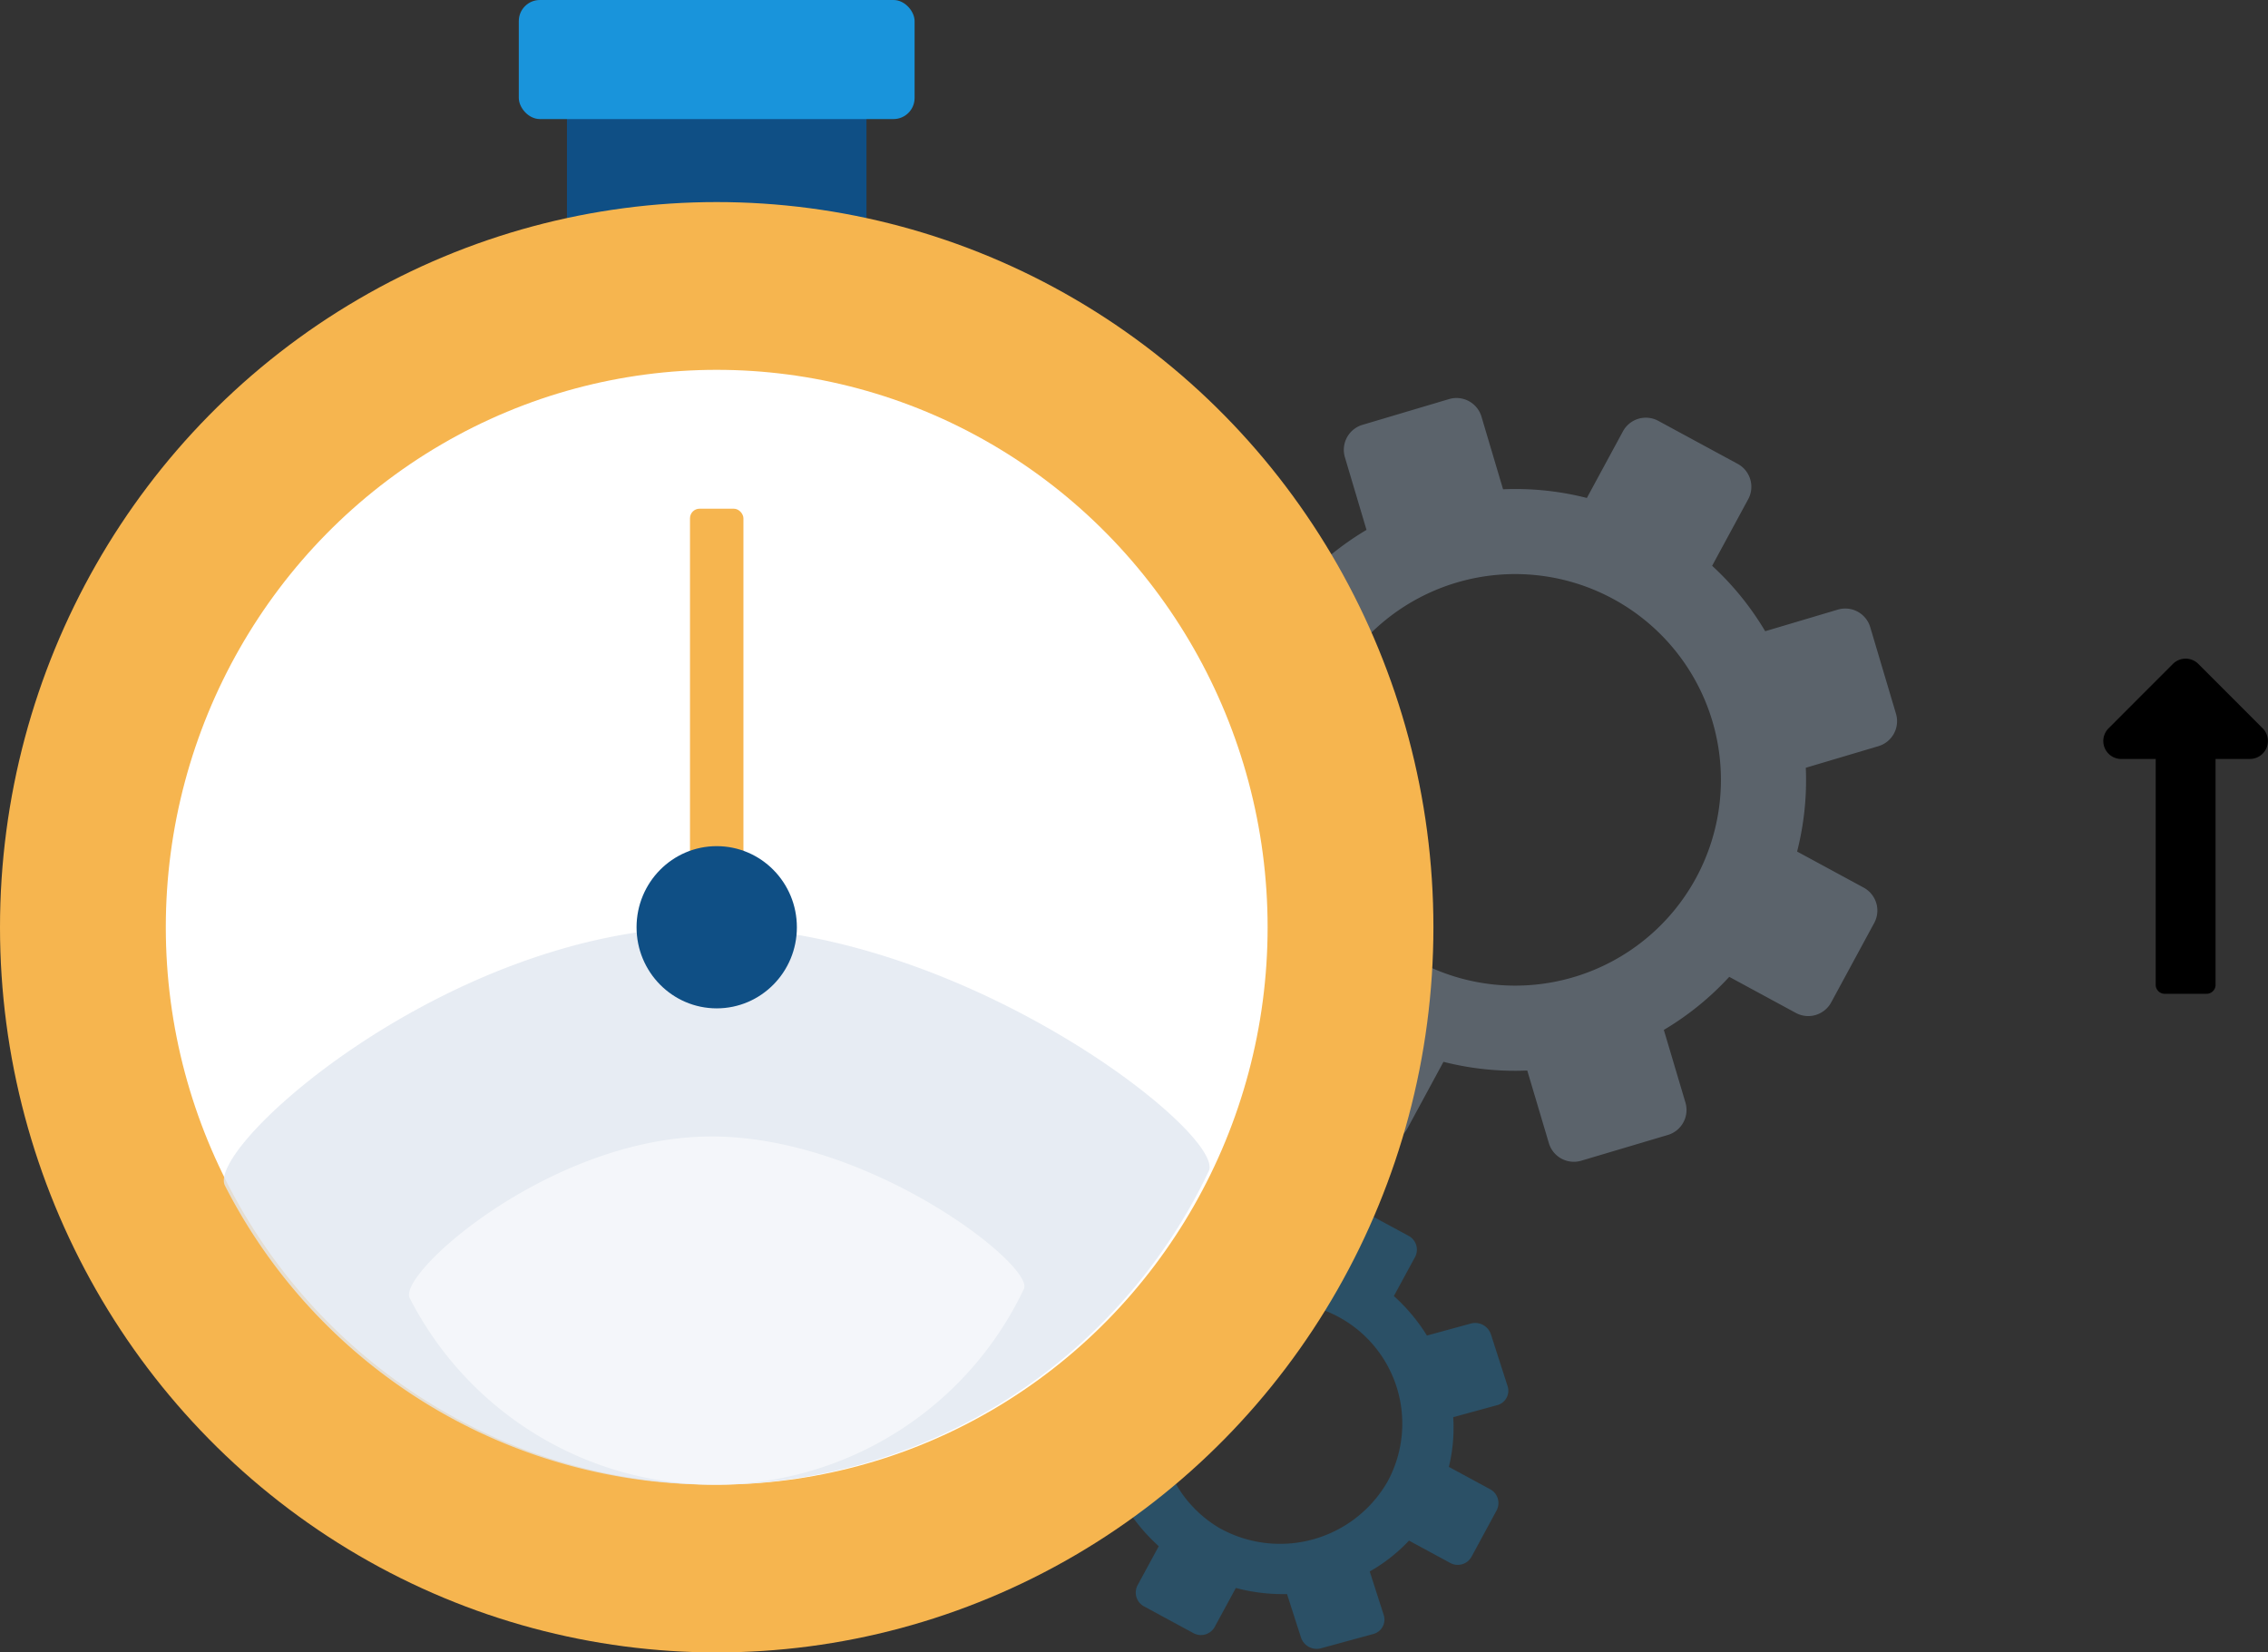 <svg xmlns="http://www.w3.org/2000/svg" width="213.162" height="155.308" viewBox="0 0 213.162 155.308"><rect x="0" y="0" width="213.162" height="155.308" fill="#333333" stroke="none"/><defs><style>.a{opacity:0.77;}.b,.f{fill:#1994db;}.b,.c{opacity:0.39;}.d{fill:#9aafc5;}.e{fill:#0f4f85;}.g{fill:#f6b54f;}.h,.j{fill:#fff;}.i{fill:#e2e8f0;opacity:0.81;}.j{opacity:0.55;}</style></defs><g transform="translate(-871 -418.003)"><g transform="translate(871 418.003)"><g class="a" transform="translate(98.146 112.16)"><path class="b" d="M605.733,210.511l-3.852-2.086a15.633,15.633,0,0,0,.408-4.673l4.136-1.129a1.4,1.4,0,0,0,.972-1.793l-1.566-4.866a1.557,1.557,0,0,0-1.875-1.015l-4.137,1.13a17.115,17.115,0,0,0-3.108-3.712l2-3.683a1.477,1.477,0,0,0-.639-1.987l-4.593-2.487a1.476,1.476,0,0,0-2.014.549l-1.994,3.683a17.136,17.136,0,0,0-4.808-.574l-1.313-4.082a1.557,1.557,0,0,0-1.875-1.016l-4.93,1.347a1.4,1.4,0,0,0-.972,1.793l1.314,4.082a15.6,15.6,0,0,0-3.691,2.9l-3.853-2.086a1.476,1.476,0,0,0-2.013.549l-2.379,4.393a1.475,1.475,0,0,0,.639,1.986l3.853,2.088a15.587,15.587,0,0,0-.409,4.672l-4.136,1.13a1.4,1.4,0,0,0-.971,1.793l1.567,4.865a1.556,1.556,0,0,0,1.874,1.016l4.138-1.13a17.136,17.136,0,0,0,3.107,3.712l-2,3.683a1.475,1.475,0,0,0,.639,1.986l4.594,2.488a1.476,1.476,0,0,0,2.013-.549l2-3.683a17.172,17.172,0,0,0,4.807.574l1.314,4.082a1.557,1.557,0,0,0,1.875,1.015l4.93-1.346a1.4,1.4,0,0,0,.97-1.793l-1.313-4.082a15.643,15.643,0,0,0,3.69-2.9l3.853,2.087a1.476,1.476,0,0,0,2.013-.551l2.379-4.393A1.476,1.476,0,0,0,605.733,210.511Zm-25.493,3.616a11.393,11.393,0,1,1,15.886-4.339A11.65,11.65,0,0,1,580.24,214.127Z" transform="translate(-563.851 -182.716)"/></g><g class="c" transform="translate(106.513 37.403)"><path class="d" d="M640.314,158.943l-6.26-3.391a27.141,27.141,0,0,0,.817-7.875l6.827-2.03a2.45,2.45,0,0,0,1.649-3.047l-2.42-8.137a2.448,2.448,0,0,0-3.046-1.649l-6.827,2.03a27.227,27.227,0,0,0-4.987-6.15l3.391-6.259a2.451,2.451,0,0,0-.989-3.321l-7.464-4.043a2.45,2.45,0,0,0-3.321.988l-3.39,6.261a27.116,27.116,0,0,0-7.876-.816l-2.03-6.828a2.449,2.449,0,0,0-3.047-1.649l-8.137,2.42a2.45,2.45,0,0,0-1.651,3.047l2.031,6.826a27.2,27.2,0,0,0-6.15,4.987l-6.259-3.39a2.449,2.449,0,0,0-3.322.988l-4.043,7.464a2.45,2.45,0,0,0,.988,3.321l6.26,3.39a27.121,27.121,0,0,0-.816,7.876l-6.827,2.03a2.451,2.451,0,0,0-1.651,3.047l2.42,8.137a2.45,2.45,0,0,0,3.047,1.651l6.827-2.031a27.173,27.173,0,0,0,4.986,6.15l-3.391,6.259a2.451,2.451,0,0,0,.989,3.321l7.464,4.043a2.45,2.45,0,0,0,3.321-.988l3.39-6.261a27.158,27.158,0,0,0,7.876.817l2.03,6.826a2.45,2.45,0,0,0,3.047,1.651l8.137-2.419a2.452,2.452,0,0,0,1.651-3.048l-2.03-6.826a27.224,27.224,0,0,0,6.149-4.987l6.259,3.391a2.451,2.451,0,0,0,3.321-.989l4.043-7.464A2.45,2.45,0,0,0,640.314,158.943Zm-41.97,6.879a19.341,19.341,0,1,1,26.218-7.8A19.342,19.342,0,0,1,598.345,165.821Z" transform="translate(-571.663 -112.92)"/></g><rect class="e" width="28.151" height="16.277" transform="translate(53.286 6.104)"/><rect class="f" width="37.199" height="11.19" rx="1.981" transform="translate(48.761)"/><ellipse class="g" cx="67.361" cy="68.158" rx="67.361" ry="68.158" transform="translate(0 18.992)"/><ellipse class="h" cx="51.778" cy="52.39" rx="51.778" ry="52.39" transform="translate(15.583 34.76)"/><path class="i" d="M584.429,182.288a51.526,51.526,0,0,1-92.461,1.369c-1.875-3.62,20.942-24,44.883-24.312C560.914,159.035,586.1,178.818,584.429,182.288Z" transform="translate(-470.823 -72.218)"/><path class="j" d="M565.9,192.052a32.17,32.17,0,0,1-57.726.855C507,190.645,521.25,177.92,536.2,177.728,551.22,177.534,566.945,189.885,565.9,192.052Z" transform="translate(-469.668 -70.911)"/><rect class="g" width="5.022" height="35.572" rx="0.9" transform="translate(64.85 47.812)"/><ellipse class="e" cx="7.534" cy="7.623" rx="7.534" ry="7.623" transform="translate(59.828 79.527)"/></g><path d="M6.188,11.676v21.23a.844.844,0,0,0,.844.844h3.938a.844.844,0,0,0,.844-.844V11.676h3.239A1.688,1.688,0,0,0,16.244,8.8L10.193,2.744a1.687,1.687,0,0,0-2.386,0L1.756,8.8a1.688,1.688,0,0,0,1.193,2.881Z" transform="translate(1067.42 477.657)"/></g></svg>